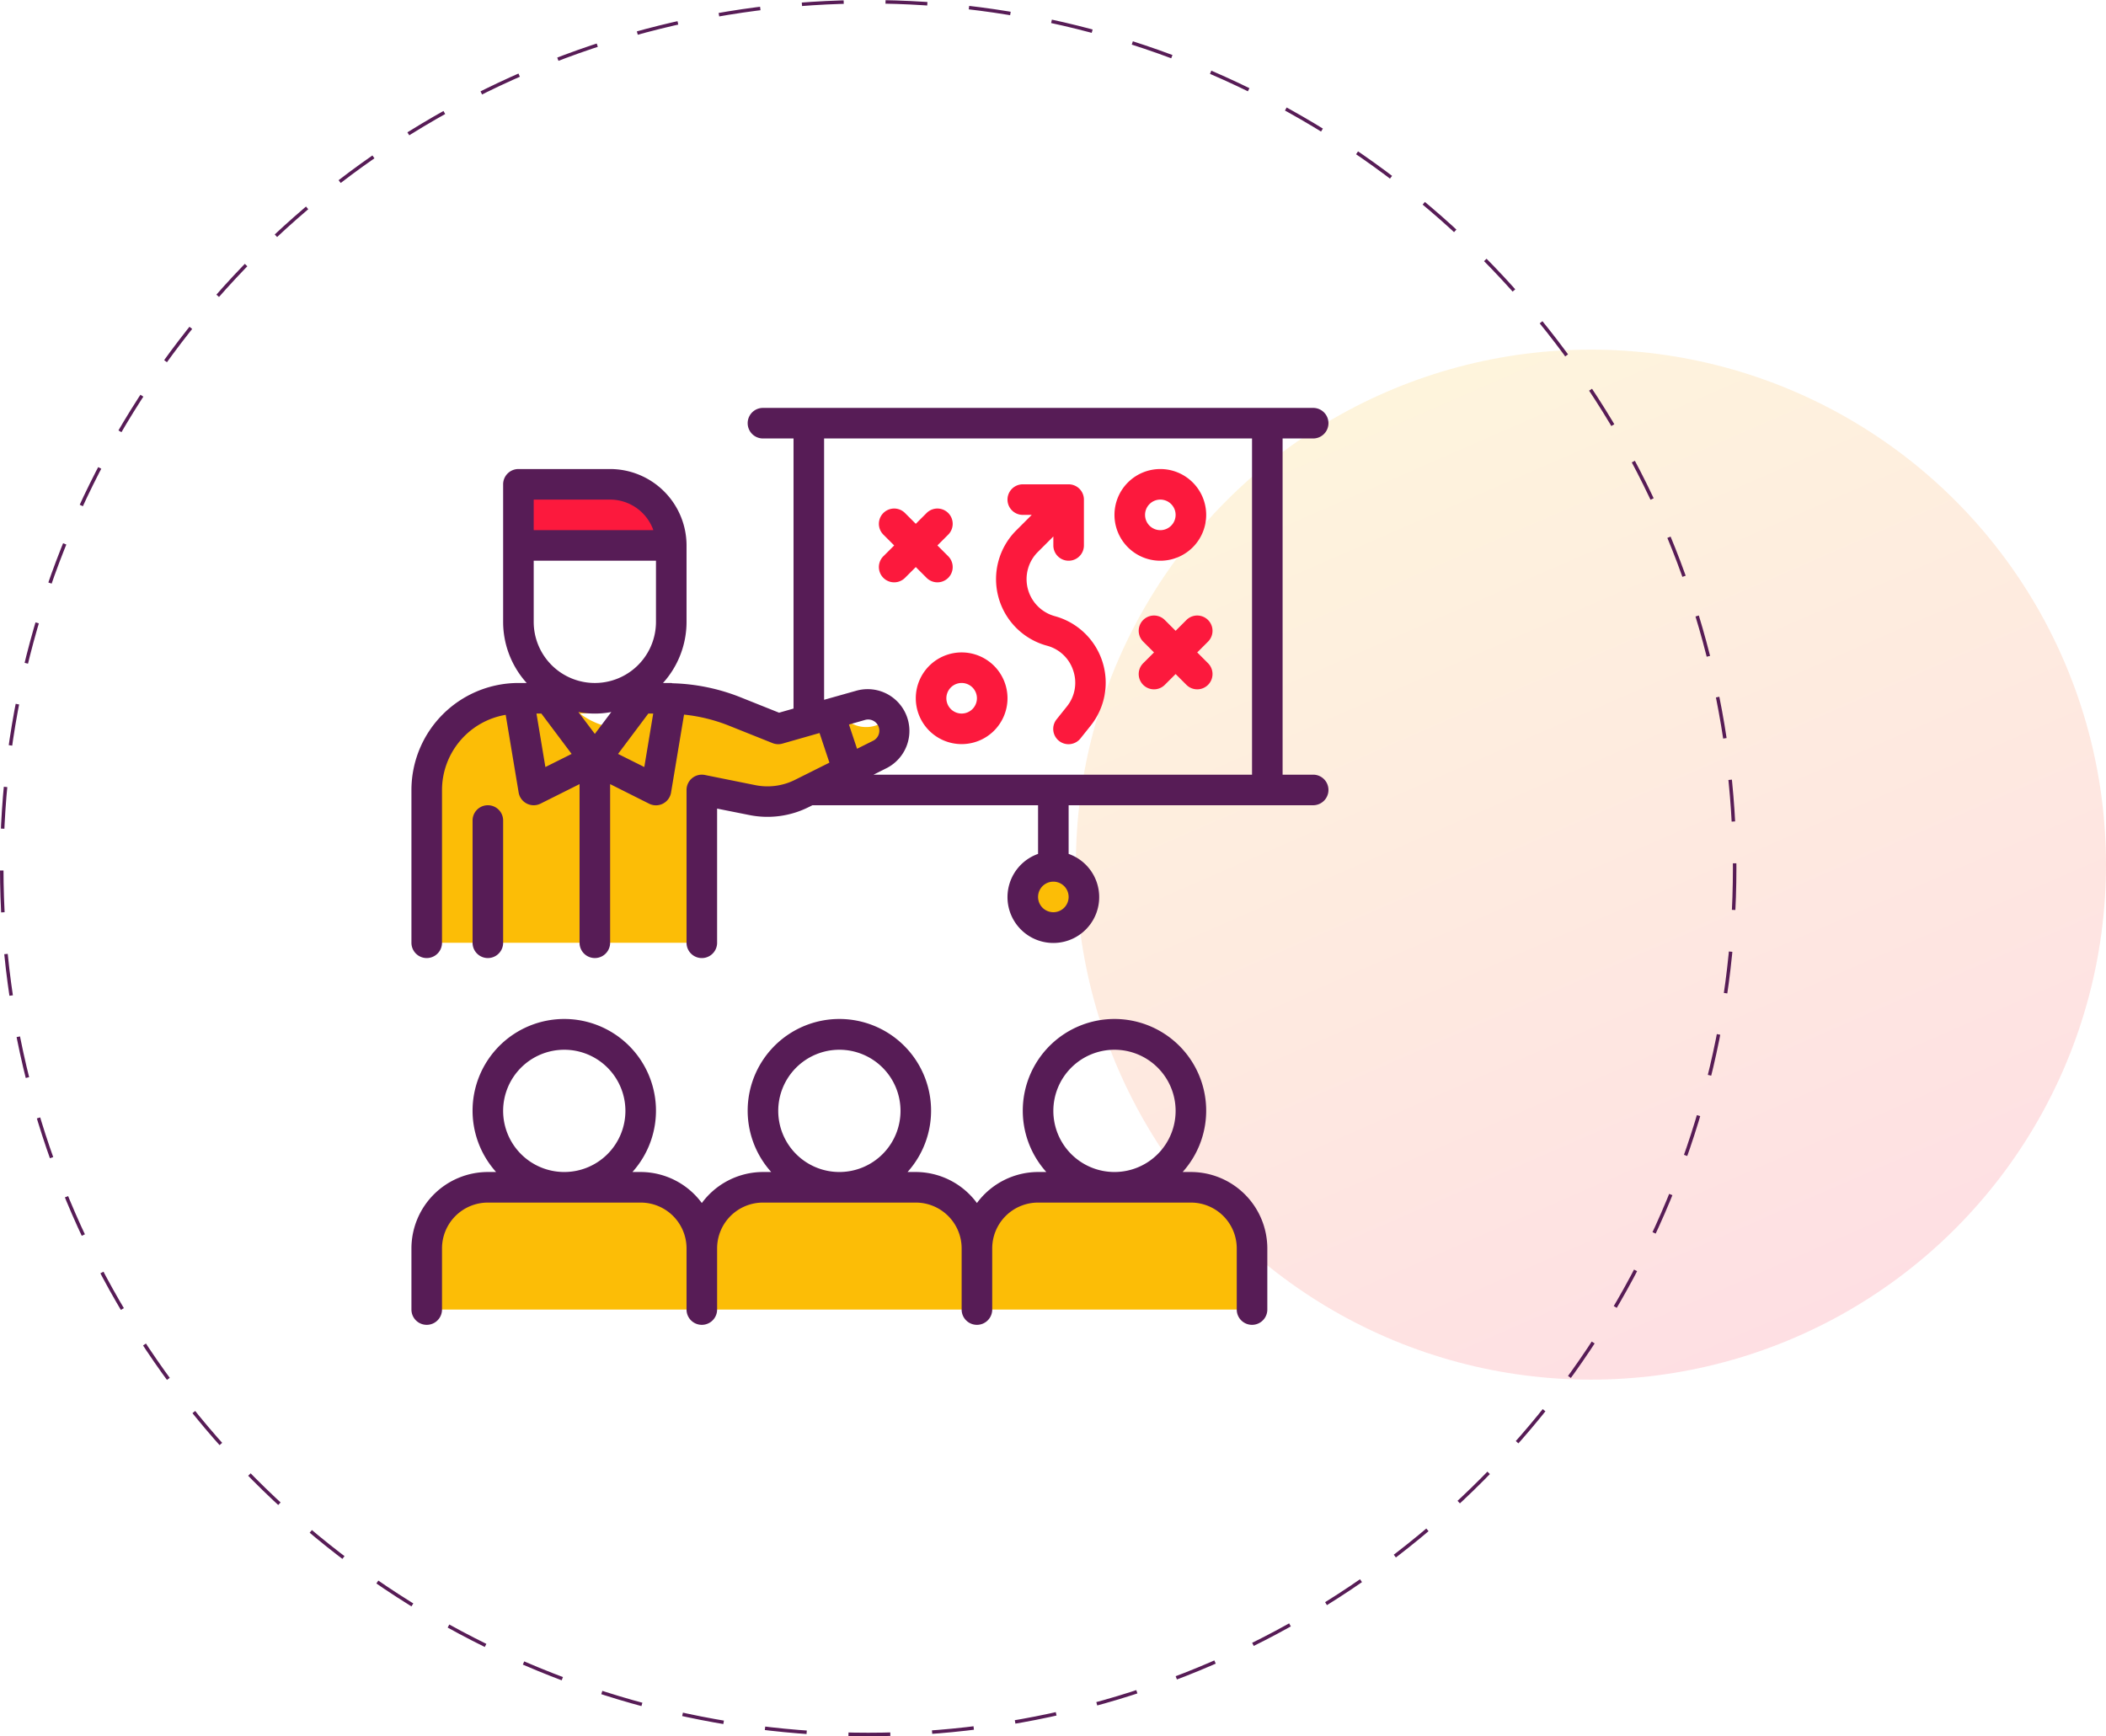 <svg xmlns="http://www.w3.org/2000/svg" xmlns:xlink="http://www.w3.org/1999/xlink" width="604" height="498" viewBox="0 0 604 498"><defs><style>.a{opacity:0.14;fill:url(#a);}.b,.h{fill:none;}.b{stroke:#571c56;stroke-dasharray:12;}.c{fill:#fff;opacity:0;}.d{fill:#fcbd06;}.e{fill:#fc193d;}.f{fill:#571c56;}.g{stroke:none;}</style><linearGradient id="a" x1="0.236" x2="0.672" y2="1" gradientUnits="objectBoundingBox"><stop offset="0" stop-color="#fcbd06"></stop><stop offset="1" stop-color="#fc193d"></stop></linearGradient></defs><g transform="translate(-264 -3770)"><ellipse class="a" cx="147.721" cy="147.721" rx="147.721" ry="147.721" transform="translate(572.558 3870.279)"></ellipse><g class="b" transform="translate(264 3770)"><circle class="g" cx="249" cy="249" r="249"></circle><circle class="h" cx="249" cy="249" r="248.5"></circle></g><g transform="translate(-5358 1955)"><rect class="c" width="300" height="263" rx="5" transform="translate(5721 1932)"></rect><g transform="translate(5738 1930)"><g transform="translate(6.383 6.383)"><circle class="d" cx="9" cy="9" r="9" transform="translate(170.617 126.617)"></circle><path class="d" d="M123.848,41.645,112.583,47.3l-2.06,1.008a21.68,21.68,0,0,1-14.07,1.885L81.9,47.3V91.133H3V47.3A26.3,26.3,0,0,1,29.3,21h8.767l13.15,17.533L64.367,21h7.408a52.4,52.4,0,0,1,19.55,3.77l12.492,5,8.767-2.5,5.917-1.709Z" transform="translate(-3 57.9)"></path><path class="e" d="M9,7H35.3A17.533,17.533,0,0,1,52.833,24.533H9Z" transform="translate(17.3 10.533)"></path><path class="d" d="M19.854,28.767a21.61,21.61,0,0,0,10.958,4.252l-6.663,8.9L11,24.383V20a21.917,21.917,0,0,0,26.125.132,21.772,21.772,0,0,1-17.27,8.635Z" transform="translate(24.067 54.517)"></path><path class="d" d="M31.533,47.3,14,38.533,27.15,21h8.767Z" transform="translate(34.217 57.9)"></path><path class="d" d="M13.383,47.3l17.533-8.767L17.767,21H9Z" transform="translate(17.3 57.9)"></path><path class="d" d="M43.859,34.177,34.7,38.736,29.35,22.649l2.805-.789a8.889,8.889,0,0,0,11.7,3.55A7.04,7.04,0,0,0,46.62,23a6.461,6.461,0,0,1,1.008,1.973,7.544,7.544,0,0,1-3.77,9.205Z" transform="translate(86.151 60.81)"></path><path class="d" d="M56.533,53h43.833A17.533,17.533,0,0,1,117.9,70.533V88.067H39V70.533A17.533,17.533,0,0,1,56.533,53Z" transform="translate(118.8 166.166)"></path><path class="d" d="M38.533,53H82.367A17.533,17.533,0,0,1,99.9,70.533V88.067H21V70.533A17.533,17.533,0,0,1,38.533,53Z" transform="translate(57.9 166.166)"></path><path class="d" d="M20.533,53H64.367A17.533,17.533,0,0,1,81.9,70.533V88.067H3V70.533A17.533,17.533,0,0,1,20.533,53Z" transform="translate(-3 166.166)"></path></g><g transform="translate(2 2)"><path class="f" d="M225.55,85.879h-2.367a26.3,26.3,0,1,0-39.1,0h-2.367a21.838,21.838,0,0,0-17.533,8.9,21.838,21.838,0,0,0-17.533-8.9h-2.367a26.3,26.3,0,1,0-39.1,0h-2.367a21.838,21.838,0,0,0-17.533,8.9,21.838,21.838,0,0,0-17.533-8.9H65.383a26.3,26.3,0,1,0-39.1,0H23.917A21.943,21.943,0,0,0,2,107.8v17.533a4.383,4.383,0,1,0,8.767,0V107.8a13.15,13.15,0,0,1,13.15-13.15H67.75A13.15,13.15,0,0,1,80.9,107.8v17.533a4.383,4.383,0,1,0,8.767,0V107.8a13.15,13.15,0,0,1,13.15-13.15H146.65A13.15,13.15,0,0,1,159.8,107.8v17.533a4.383,4.383,0,0,0,8.767,0V107.8a13.15,13.15,0,0,1,13.15-13.15H225.55A13.15,13.15,0,0,1,238.7,107.8v17.533a4.383,4.383,0,0,0,8.767,0V107.8A21.943,21.943,0,0,0,225.55,85.879ZM28.3,68.346A17.533,17.533,0,1,1,45.833,85.879,17.533,17.533,0,0,1,28.3,68.346Zm78.9,0a17.533,17.533,0,1,1,17.533,17.533A17.533,17.533,0,0,1,107.2,68.346Zm78.9,0a17.533,17.533,0,1,1,17.533,17.533A17.533,17.533,0,0,1,186.1,68.346Z" transform="translate(-2 133.287)"></path><path class="e" d="M61.15,32.3A13.15,13.15,0,1,0,48,19.15,13.15,13.15,0,0,0,61.15,32.3Zm0-17.533a4.383,4.383,0,1,1-4.383,4.383A4.383,4.383,0,0,1,61.15,14.767Z" transform="translate(153.633 11.533)"></path><path class="e" d="M48.15,18A13.15,13.15,0,1,0,61.3,31.15,13.15,13.15,0,0,0,48.15,18Zm0,17.533a4.383,4.383,0,1,1,4.383-4.383A4.383,4.383,0,0,1,48.15,35.533Z" transform="translate(109.65 52.133)"></path><path class="e" d="M46.266,28.464a4.383,4.383,0,1,0,6.2-6.2l-3.1-3.1,3.1-3.1a4.383,4.383,0,1,0-6.2-6.2l-3.1,3.1-3.1-3.1a4.383,4.383,0,1,0-6.2,6.2l3.1,3.1-3.1,3.1a4.383,4.383,0,1,0,6.2,6.2l3.1-3.1Z" transform="translate(101.483 20.283)"></path><path class="e" d="M63.266,16.87l-3.1,3.1-3.1-3.1a4.383,4.383,0,1,0-6.2,6.2l3.1,3.1-3.1,3.1a4.383,4.383,0,1,0,6.2,6.2l3.1-3.1,3.1,3.1a4.383,4.383,0,1,0,6.2-6.2l-3.1-3.1,3.1-3.1a4.383,4.383,0,1,0-6.2-6.2Z" transform="translate(158.999 43.966)"></path><path class="e" d="M62.406,60.477A10.836,10.836,0,0,1,60.53,70.769l-2.884,3.607a4.385,4.385,0,1,0,6.847,5.479l2.884-3.612A19.778,19.778,0,0,0,57.125,44.819a11.011,11.011,0,0,1-4.892-18.41l4.453-4.445v2.569a4.383,4.383,0,0,0,8.767,0V11.383A4.383,4.383,0,0,0,61.069,7H47.92a4.383,4.383,0,1,0,0,8.767h2.569l-4.44,4.44a19.782,19.782,0,0,0,8.767,33.072,10.831,10.831,0,0,1,7.592,7.2Z" transform="translate(127.414 14.917)"></path><path class="f" d="M260.616,107.2H251.85V10.767h8.767a4.383,4.383,0,1,0,0-8.767h-157.8a4.383,4.383,0,1,0,0,8.767h8.767V88.238l-4.147,1.184L96.316,84.976a56.681,56.681,0,0,0-19.427-3.993,3.51,3.51,0,0,0-.373-.083H74.15A26.164,26.164,0,0,0,80.9,63.367V41.45A21.943,21.943,0,0,0,58.983,19.533h-26.3A4.383,4.383,0,0,0,28.3,23.917v39.45A26.164,26.164,0,0,0,35.05,80.9H32.683A30.718,30.718,0,0,0,2,111.583v43.833a4.383,4.383,0,1,0,8.767,0V111.583A21.917,21.917,0,0,1,29.032,90.035l3.713,22.272a4.383,4.383,0,0,0,6.281,3.2l11.191-5.6v45.508a4.383,4.383,0,1,0,8.767,0V109.909l11.191,5.619a4.383,4.383,0,0,0,6.281-3.2l3.726-22.355a47.974,47.974,0,0,1,12.878,3.169l12.514,5.006a4.383,4.383,0,0,0,2.832.14l10.638-3.038,2.832,8.5-9.911,4.953a17.63,17.63,0,0,1-11.278,1.512L86.16,107.288a4.383,4.383,0,0,0-5.26,4.3v43.833a4.383,4.383,0,1,0,8.767,0V116.931l9.3,1.859a26.4,26.4,0,0,0,16.92-2.266l1.118-.557h64.711v13.957a13.15,13.15,0,1,0,8.767,0V115.967h70.133a4.383,4.383,0,1,0,0-8.767ZM54.6,95.51l-4.721-6.281a25.147,25.147,0,0,0,9.442,0ZM37.067,45.833H72.133V63.367a17.533,17.533,0,1,1-35.067,0Zm0-17.533H58.983a13.176,13.176,0,0,1,12.4,8.767H37.067Zm3.349,76.708L37.86,89.667h1.4l8.683,11.581Zm28.369,0-7.526-3.761,8.683-11.581h1.4ZM186.1,146.65a4.383,4.383,0,1,1,4.383-4.383A4.383,4.383,0,0,1,186.1,146.65ZM127.482,92.814,132.1,91.5a3.213,3.213,0,0,1,2.314,5.966L129.8,99.77Zm10.84,12.488a11.98,11.98,0,0,0-8.635-22.21l-9.336,2.63V10.767H243.083V107.2H134.539Z" transform="translate(-2 -2)"></path><path class="f" d="M14.767,67.45V32.383a4.383,4.383,0,1,0-8.767,0V67.45a4.383,4.383,0,1,0,8.767,0Z" transform="translate(11.533 85.967)"></path></g></g></g></g></svg>